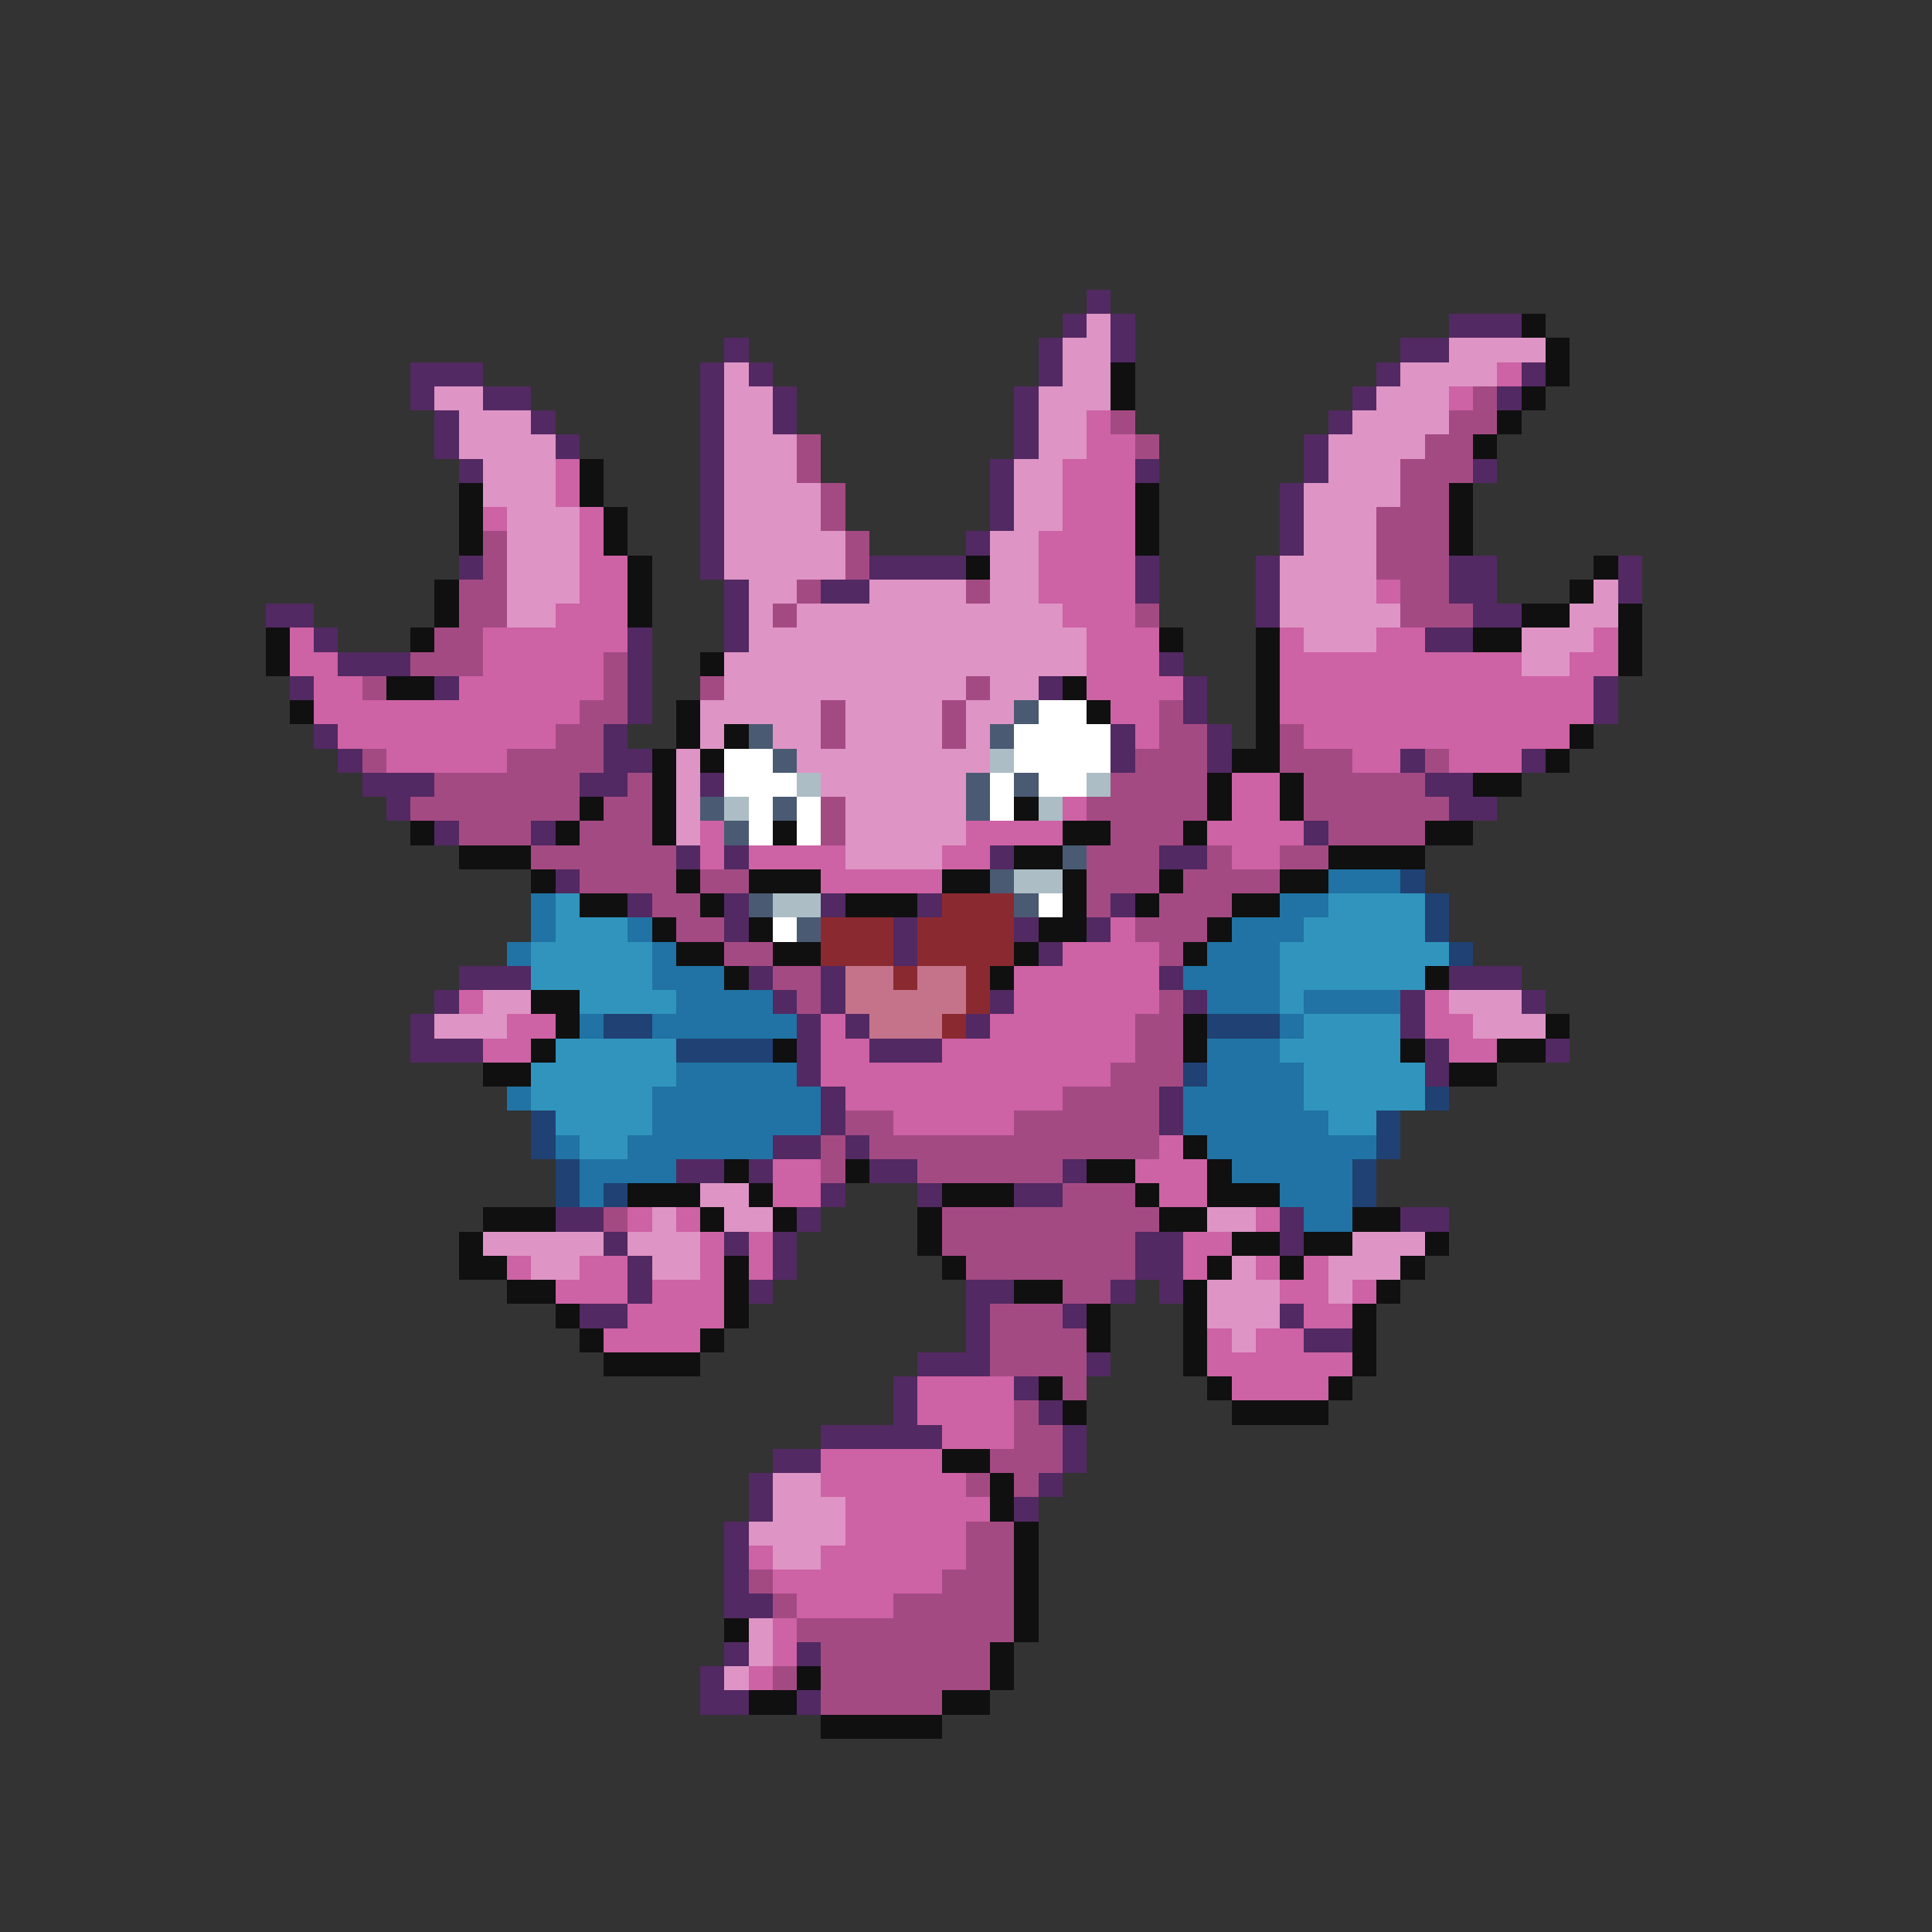 <svg xmlns="http://www.w3.org/2000/svg" viewBox="0 -0.5 80 80" shape-rendering="crispEdges">
<rect x="0" y="-0.5" width="80" height="80" fill="#333333" stroke="none"/>
<path stroke="#522962" d="M45 12h1M44 13h1M46 13h1M60 13h3M30 14h1M43 14h1M46 14h1M58 14h2M17 15h3M29 15h1M31 15h1M43 15h1M57 15h1M63 15h1M17 16h1M20 16h2M29 16h1M32 16h1M42 16h1M56 16h1M62 16h1M18 17h1M22 17h1M29 17h1M32 17h1M42 17h1M55 17h1M18 18h1M23 18h1M29 18h1M42 18h1M54 18h1M19 19h1M29 19h1M41 19h1M47 19h1M54 19h1M61 19h1M29 20h1M41 20h1M53 20h1M29 21h1M41 21h1M53 21h1M29 22h1M40 22h1M53 22h1M19 23h1M29 23h1M36 23h4M47 23h1M52 23h1M60 23h2M67 23h1M30 24h1M34 24h2M47 24h1M52 24h1M60 24h2M67 24h1M11 25h2M30 25h1M52 25h1M61 25h2M13 26h1M26 26h1M30 26h1M59 26h2M14 27h3M26 27h1M48 27h1M12 28h1M18 28h1M26 28h1M43 28h1M49 28h1M66 28h1M26 29h1M49 29h1M66 29h1M13 30h1M25 30h1M46 30h1M50 30h1M14 31h1M25 31h2M46 31h1M50 31h1M58 31h1M63 31h1M15 32h3M24 32h2M29 32h1M59 32h2M16 33h1M60 33h2M18 34h1M22 34h1M54 34h1M28 35h1M30 35h1M41 35h1M48 35h2M23 36h1M26 37h1M30 37h1M34 37h1M38 37h1M46 37h1M30 38h1M37 38h1M42 38h1M45 38h1M37 39h1M43 39h1M19 40h3M31 40h1M34 40h1M48 40h1M60 40h3M18 41h1M32 41h1M34 41h1M41 41h1M49 41h1M58 41h1M63 41h1M17 42h1M33 42h1M35 42h1M40 42h1M58 42h1M17 43h3M33 43h1M36 43h3M59 43h1M64 43h1M33 44h1M59 44h1M34 45h1M48 45h1M34 46h1M48 46h1M32 47h2M35 47h1M28 48h2M31 48h1M36 48h2M44 48h1M34 49h1M38 49h1M42 49h2M23 50h2M33 50h1M53 50h1M58 50h2M25 51h1M30 51h1M32 51h1M47 51h2M53 51h1M26 52h1M32 52h1M47 52h2M26 53h1M31 53h1M40 53h2M46 53h1M48 53h1M24 54h2M40 54h1M44 54h1M53 54h1M40 55h1M54 55h2M38 56h3M45 56h1M37 57h1M42 57h1M37 58h1M43 58h1M34 59h5M44 59h1M32 60h2M44 60h1M31 61h1M43 61h1M31 62h1M42 62h1M30 63h1M30 64h1M30 65h1M30 66h2M30 68h1M33 68h1M29 69h1M29 70h2M33 70h1" />
<path stroke="#de94c5" d="M45 13h1M44 14h2M60 14h4M30 15h1M44 15h2M58 15h4M18 16h2M30 16h2M43 16h3M57 16h3M19 17h3M30 17h2M43 17h2M56 17h4M19 18h4M30 18h3M43 18h2M55 18h4M20 19h3M30 19h3M42 19h2M55 19h3M20 20h3M30 20h4M42 20h2M54 20h4M21 21h3M30 21h4M42 21h2M54 21h3M21 22h3M30 22h5M41 22h2M54 22h3M21 23h3M30 23h5M41 23h2M53 23h4M21 24h3M31 24h2M36 24h4M41 24h2M53 24h4M66 24h1M21 25h2M31 25h1M33 25h11M53 25h5M65 25h2M31 26h14M54 26h3M63 26h3M30 27h15M63 27h2M30 28h10M41 28h2M29 29h5M35 29h4M40 29h2M29 30h1M32 30h2M35 30h4M40 30h1M28 31h1M33 31h8M28 32h1M34 32h6M28 33h1M35 33h5M28 34h1M35 34h5M35 35h4M20 41h2M60 41h3M18 42h3M61 42h3M29 49h2M27 50h1M30 50h2M50 50h2M20 51h5M26 51h3M56 51h3M22 52h2M27 52h2M51 52h1M55 52h3M50 53h3M55 53h1M50 54h3M51 55h1M32 61h2M32 62h3M31 63h4M32 64h2M31 67h1M31 68h1M30 69h1" />
<path stroke="#101010" d="M63 13h1M64 14h1M46 15h1M64 15h1M46 16h1M63 16h1M62 17h1M61 18h1M24 19h1M19 20h1M24 20h1M47 20h1M60 20h1M19 21h1M25 21h1M47 21h1M60 21h1M19 22h1M25 22h1M47 22h1M60 22h1M26 23h1M40 23h1M66 23h1M18 24h1M26 24h1M65 24h1M18 25h1M26 25h1M63 25h2M67 25h1M11 26h1M17 26h1M48 26h1M52 26h1M61 26h2M67 26h1M11 27h1M29 27h1M52 27h1M67 27h1M16 28h2M44 28h1M52 28h1M12 29h1M28 29h1M45 29h1M52 29h1M28 30h1M30 30h1M52 30h1M65 30h1M27 31h1M29 31h1M51 31h2M64 31h1M27 32h1M50 32h1M53 32h1M61 32h2M24 33h1M27 33h1M42 33h1M50 33h1M53 33h1M17 34h1M23 34h1M27 34h1M32 34h1M44 34h2M49 34h1M59 34h2M19 35h3M42 35h2M55 35h4M22 36h1M28 36h1M31 36h3M39 36h2M44 36h1M48 36h1M53 36h2M24 37h2M29 37h1M35 37h3M44 37h1M47 37h1M51 37h2M27 38h1M31 38h1M43 38h2M50 38h1M28 39h2M32 39h2M42 39h1M49 39h1M30 40h1M41 40h1M59 40h1M22 41h2M23 42h1M49 42h1M64 42h1M22 43h1M32 43h1M49 43h1M58 43h1M62 43h2M20 44h2M60 44h2M49 47h1M30 48h1M35 48h1M45 48h2M50 48h1M26 49h3M31 49h1M39 49h3M47 49h1M50 49h3M20 50h3M29 50h1M32 50h1M38 50h1M48 50h2M56 50h2M19 51h1M38 51h1M51 51h2M54 51h2M59 51h1M19 52h2M30 52h1M39 52h1M50 52h1M53 52h1M58 52h1M21 53h2M30 53h1M42 53h2M49 53h1M57 53h1M23 54h1M30 54h1M45 54h1M49 54h1M56 54h1M24 55h1M29 55h1M45 55h1M49 55h1M56 55h1M25 56h4M49 56h1M56 56h1M43 57h1M50 57h1M55 57h1M44 58h1M51 58h4M39 60h2M41 61h1M41 62h1M42 63h1M42 64h1M42 65h1M42 66h1M30 67h1M42 67h1M41 68h1M33 69h1M41 69h1M31 70h2M39 70h2M34 71h5" />
<path stroke="#cd62a4" d="M62 15h1M60 16h1M45 17h1M45 18h2M23 19h1M44 19h3M23 20h1M44 20h3M20 21h1M24 21h1M44 21h3M24 22h1M43 22h4M24 23h2M43 23h4M24 24h2M43 24h4M57 24h1M23 25h3M44 25h3M12 26h1M20 26h6M45 26h3M53 26h1M57 26h2M66 26h1M12 27h2M20 27h5M45 27h3M53 27h10M65 27h2M13 28h2M19 28h6M45 28h4M53 28h13M13 29h11M46 29h2M53 29h13M14 30h9M47 30h1M54 30h11M16 31h5M56 31h2M60 31h3M51 32h2M44 33h1M51 33h2M29 34h1M40 34h4M50 34h4M29 35h1M31 35h4M39 35h2M51 35h2M34 36h5M46 38h1M44 39h4M42 40h6M19 41h1M42 41h6M59 41h1M21 42h2M34 42h1M41 42h6M59 42h2M20 43h2M34 43h2M39 43h8M60 43h2M34 44h12M35 45h9M37 46h5M48 47h1M32 48h2M47 48h3M32 49h2M48 49h2M26 50h1M28 50h1M52 50h1M29 51h1M31 51h1M49 51h2M21 52h1M24 52h2M29 52h1M31 52h1M49 52h1M52 52h1M54 52h1M23 53h3M27 53h3M53 53h2M56 53h1M26 54h4M54 54h2M25 55h4M50 55h1M52 55h2M50 56h6M38 57h4M51 57h4M38 58h4M39 59h3M34 60h5M34 61h6M35 62h6M35 63h5M31 64h1M34 64h6M32 65h7M33 66h4M32 67h1M32 68h1M31 69h1" />
<path stroke="#a44a83" d="M61 16h1M46 17h1M60 17h2M33 18h1M47 18h1M59 18h2M33 19h1M58 19h3M34 20h1M58 20h2M34 21h1M57 21h3M20 22h1M35 22h1M57 22h3M20 23h1M35 23h1M57 23h3M19 24h2M33 24h1M40 24h1M58 24h2M19 25h2M32 25h1M47 25h1M58 25h3M18 26h2M17 27h3M25 27h1M15 28h1M25 28h1M29 28h1M40 28h1M24 29h2M34 29h1M39 29h1M48 29h1M23 30h2M34 30h1M39 30h1M48 30h2M53 30h1M15 31h1M21 31h4M47 31h3M53 31h3M59 31h1M18 32h6M26 32h1M46 32h4M54 32h5M17 33h7M25 33h2M34 33h1M45 33h5M54 33h6M19 34h3M24 34h3M34 34h1M46 34h3M55 34h4M22 35h6M45 35h3M50 35h1M53 35h2M24 36h4M29 36h2M45 36h3M49 36h4M27 37h2M45 37h1M48 37h3M28 38h2M47 38h3M30 39h2M48 39h1M32 40h2M33 41h1M48 41h1M47 42h2M47 43h2M46 44h3M44 45h4M35 46h2M42 46h6M34 47h1M36 47h12M34 48h1M38 48h6M44 49h3M25 50h1M39 50h9M39 51h8M40 52h7M44 53h2M41 54h3M41 55h4M41 56h4M44 57h1M42 58h1M42 59h2M41 60h3M40 61h1M42 61h1M40 63h2M40 64h2M31 65h1M39 65h3M32 66h1M37 66h5M33 67h9M34 68h7M32 69h1M34 69h7M34 70h5" />
<path stroke="#4a5a73" d="M42 29h1M31 30h1M41 30h1M32 31h1M40 32h1M42 32h1M29 33h1M32 33h1M40 33h1M30 34h1M44 35h1M41 36h1M31 37h1M42 37h1M33 38h1" />
<path stroke="#ffffff" d="M43 29h2M42 30h4M30 31h2M42 31h4M30 32h3M41 32h1M43 32h2M31 33h1M33 33h1M41 33h1M31 34h1M33 34h1M43 37h1M32 38h1" />
<path stroke="#acbdc5" d="M41 31h1M33 32h1M45 32h1M30 33h1M43 33h1M42 36h2M32 37h2" />
<path stroke="#2073a4" d="M55 36h3M22 37h1M53 37h2M22 38h1M26 38h1M51 38h3M21 39h1M27 39h1M50 39h3M27 40h3M49 40h4M28 41h4M50 41h3M54 41h4M24 42h1M27 42h6M53 42h1M50 43h3M28 44h5M50 44h4M21 45h1M27 45h7M49 45h5M27 46h7M49 46h6M23 47h1M26 47h6M50 47h7M24 48h4M51 48h5M24 49h1M53 49h3M54 50h2" />
<path stroke="#204173" d="M58 36h1M59 37h1M59 38h1M60 39h1M25 42h2M50 42h3M28 43h4M49 44h1M59 45h1M22 46h1M57 46h1M22 47h1M57 47h1M23 48h1M56 48h1M23 49h1M25 49h1M56 49h1" />
<path stroke="#3194bd" d="M23 37h1M55 37h4M23 38h3M54 38h5M22 39h5M53 39h7M22 40h5M53 40h6M24 41h4M53 41h1M54 42h4M23 43h5M53 43h5M22 44h6M54 44h5M22 45h5M54 45h5M23 46h4M55 46h2M24 47h2" />
<path stroke="#8b2931" d="M39 37h3M34 38h3M38 38h4M34 39h3M38 39h4M37 40h1M40 40h1M40 41h1M39 42h1" />
<path stroke="#c5738b" d="M35 40h2M38 40h2M35 41h5M36 42h3" />
</svg>